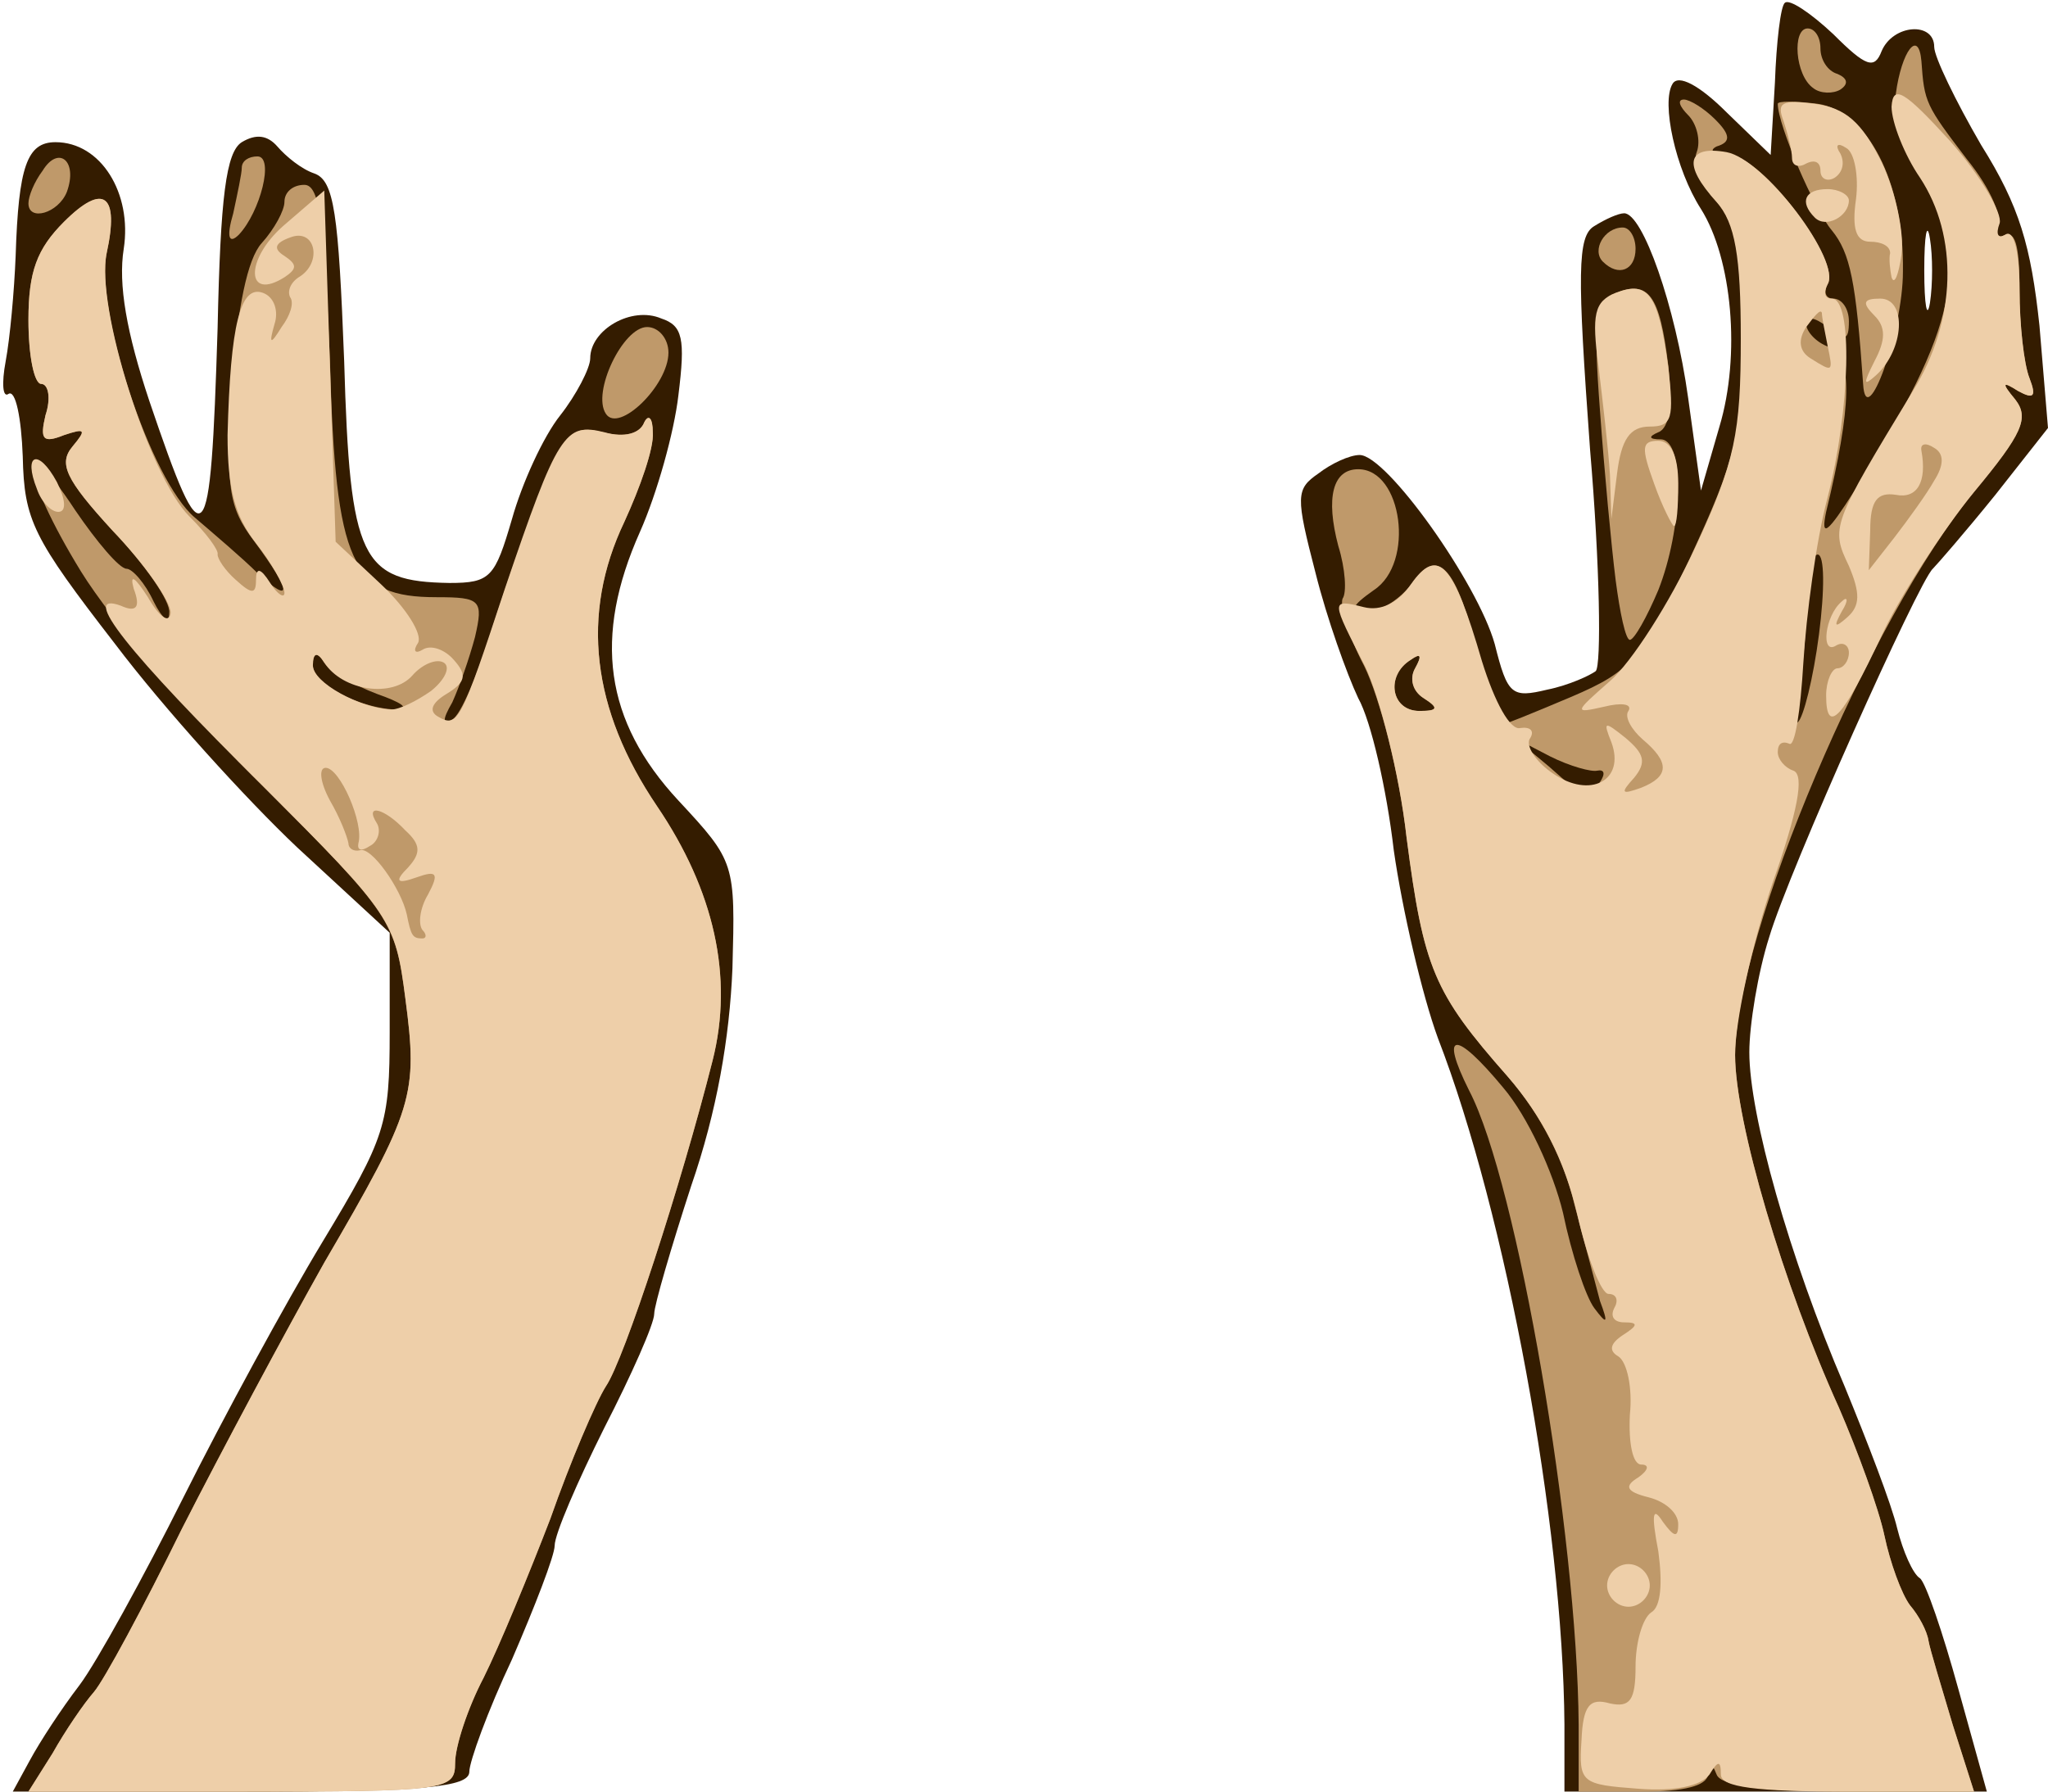 <!DOCTYPE svg PUBLIC "-//W3C//DTD SVG 20010904//EN" "http://www.w3.org/TR/2001/REC-SVG-20010904/DTD/svg10.dtd">
<svg version="1.0" xmlns="http://www.w3.org/2000/svg" width="144px" height="126px" viewBox="0 0 1440 1260" preserveAspectRatio="xMidYMid meet">
<g id="layer101" fill="#341c00" stroke="none">
 <path d="M21 1238 c7 -13 22 -36 35 -53 12 -16 45 -76 73 -132 28 -56 72 -137 98 -180 44 -73 47 -82 47 -147 l0 -70 -65 -60 c-36 -34 -94 -98 -128 -143 -58 -75 -64 -87 -65 -132 -1 -27 -5 -47 -10 -44 -4 3 -5 -7 -2 -23 3 -16 6 -49 7 -74 2 -63 8 -80 28 -80 32 0 54 36 48 75 -4 25 2 59 18 107 39 115 43 110 48 -51 2 -93 6 -124 17 -131 10 -6 18 -5 25 3 6 7 17 16 26 19 14 5 17 28 21 132 4 140 12 155 74 156 29 0 32 -4 44 -45 7 -25 22 -58 34 -73 11 -14 21 -33 21 -40 0 -20 29 -37 50 -28 15 5 17 14 12 54 -3 26 -15 69 -27 96 -33 74 -25 133 27 189 40 43 40 44 38 118 -2 49 -11 101 -29 153 -14 43 -26 84 -26 90 0 7 -16 43 -35 80 -19 38 -35 75 -35 83 0 7 -14 43 -30 80 -17 36 -30 72 -30 79 0 11 -32 14 -160 14 l-161 0 12 -22z"/>
 <path d="M1100 1213 c-1 -141 -41 -359 -89 -483 -11 -30 -25 -90 -31 -132 -5 -43 -16 -91 -25 -107 -8 -17 -22 -56 -30 -88 -14 -54 -14 -59 2 -70 9 -7 22 -13 29 -13 19 0 83 90 95 133 9 36 12 38 37 32 15 -3 30 -10 34 -13 4 -4 3 -74 -4 -156 -9 -124 -9 -150 3 -157 8 -5 17 -9 21 -9 13 0 36 65 45 130 l9 65 13 -45 c15 -50 9 -118 -13 -153 -18 -28 -28 -75 -20 -88 4 -7 19 1 38 20 l31 30 3 -51 c1 -28 4 -54 7 -56 3 -3 18 7 34 22 23 23 29 25 34 12 8 -19 37 -21 37 -3 0 7 15 38 33 69 27 43 35 71 41 127 l6 72 -37 47 c-21 26 -41 49 -44 52 -10 9 -101 212 -115 259 -8 25 -14 62 -14 81 0 44 28 144 67 235 16 39 33 83 37 100 4 16 11 32 16 35 4 3 16 38 27 78 l20 72 -148 0 -149 0 0 -47z m257 -1045 c-2 -13 -4 -3 -4 22 0 25 2 35 4 23 2 -13 2 -33 0 -45z"/>
 </g>
<g id="layer102" fill="#bf996a" stroke="none">
 <path d="M37 1233 c9 -16 22 -35 29 -43 7 -8 35 -60 62 -115 28 -55 73 -139 100 -187 63 -108 66 -118 57 -186 -7 -54 -10 -59 -98 -147 -51 -50 -109 -119 -130 -153 -43 -70 -46 -107 -4 -43 15 22 31 41 36 41 4 0 13 10 19 23 6 12 11 16 11 8 1 -8 -17 -34 -40 -58 -33 -36 -38 -47 -28 -59 10 -12 9 -13 -6 -8 -15 6 -17 3 -13 -14 4 -12 2 -22 -3 -22 -5 0 -9 -20 -9 -45 0 -34 6 -50 25 -69 28 -28 39 -19 30 22 -8 41 31 160 62 186 14 12 34 29 44 39 25 23 24 13 -2 -22 -19 -25 -20 -38 -16 -111 4 -54 11 -88 21 -99 9 -10 16 -23 16 -29 0 -7 6 -12 14 -12 11 0 14 27 18 124 4 143 15 166 75 166 31 0 33 2 27 28 -4 15 -11 35 -16 46 -7 12 -7 16 0 12 6 -3 18 -32 28 -64 10 -31 26 -77 36 -101 16 -38 21 -42 42 -37 15 4 26 1 29 -7 3 -6 6 -3 6 7 1 11 -9 39 -20 63 -31 65 -23 132 23 200 40 59 54 120 39 179 -22 87 -62 210 -75 229 -7 11 -25 53 -39 93 -15 39 -36 90 -47 112 -11 21 -20 48 -20 60 0 19 -6 20 -150 20 l-150 0 17 -27z m228 -745 c-16 -6 -33 -16 -37 -22 -5 -8 -8 -7 -8 2 0 13 34 31 60 31 8 -1 2 -5 -15 -11z"/>
 <path d="M1110 1213 c-1 -134 -43 -381 -77 -446 -21 -42 -10 -43 24 -2 17 20 35 59 42 88 6 29 16 59 22 67 9 12 10 11 4 -5 -3 -11 -11 -42 -18 -68 -7 -30 -24 -64 -47 -90 -52 -59 -59 -76 -71 -168 -5 -45 -19 -99 -30 -121 -11 -21 -17 -42 -15 -47 3 -4 2 -21 -3 -37 -9 -34 -4 -54 14 -54 31 0 40 66 11 85 -17 12 -17 15 -4 15 9 0 23 -9 31 -20 18 -26 31 -12 47 53 7 26 14 47 15 47 2 0 24 -9 50 -20 42 -18 49 -26 83 -97 32 -69 37 -87 37 -155 -1 -60 -4 -81 -19 -97 -10 -11 -16 -27 -13 -34 3 -8 0 -20 -6 -26 -6 -6 -8 -11 -3 -11 4 0 14 6 22 14 11 11 11 16 1 19 -6 3 -2 6 9 6 23 1 79 75 69 91 -3 6 -1 10 4 10 6 0 11 7 11 16 0 14 -3 14 -15 4 -9 -7 -15 -8 -15 -2 0 5 7 13 16 16 17 6 16 42 -2 116 -4 19 1 15 20 -15 73 -116 82 -161 46 -221 -12 -18 -19 -44 -17 -58 4 -30 16 -46 18 -23 2 29 3 31 32 69 17 21 26 42 21 49 -4 8 -3 9 4 5 9 -5 12 6 12 38 0 24 3 52 7 62 5 13 3 15 -8 9 -11 -7 -12 -6 -2 6 10 13 5 24 -29 65 -73 88 -168 312 -168 396 0 47 34 162 73 248 13 30 28 71 32 90 4 19 12 41 18 49 6 7 12 18 13 25 1 6 9 32 17 59 l15 47 -88 0 c-61 0 -90 -4 -93 -12 -4 -10 -6 -10 -6 0 -1 8 -17 12 -46 12 l-45 0 0 -47z m15 -663 c4 -6 3 -9 -2 -8 -4 1 -19 -3 -33 -10 l-25 -13 24 20 c27 24 28 24 36 11z m154 -104 c4 -31 4 -56 -1 -56 -4 0 -8 17 -8 38 0 20 -3 48 -7 62 -3 14 -3 22 1 18 4 -3 11 -31 15 -62z m-278 45 c-8 -5 -10 -14 -6 -21 5 -9 4 -11 -3 -6 -18 11 -14 36 6 36 13 0 14 -2 3 -9z"/>
 <path d="M1136 408 c-3 -24 -8 -77 -11 -119 -5 -66 -3 -78 11 -83 23 -9 31 1 37 51 3 27 1 44 -7 47 -7 3 -7 5 2 5 17 1 15 63 -2 106 -8 19 -17 35 -20 35 -3 0 -7 -19 -10 -42z"/>
 <path d="M426 291 c-10 -15 12 -61 29 -61 8 0 15 8 15 18 0 23 -35 57 -44 43z"/>
 <path d="M1310 270 c-5 -72 -9 -92 -22 -108 -12 -14 -38 -74 -38 -89 0 -2 12 -2 28 0 35 5 61 55 60 118 0 42 -26 114 -28 79z"/>
 <path d="M1127 184 c-8 -8 1 -24 14 -24 5 0 9 7 9 15 0 15 -12 20 -23 9z"/>
 <path d="M164 150 c3 -14 6 -28 6 -32 0 -5 5 -8 11 -8 12 0 2 39 -13 55 -7 7 -9 2 -4 -15z"/>
 <path d="M20 143 c0 -5 4 -15 10 -23 11 -18 25 -7 17 15 -6 15 -27 21 -27 8z"/>
 <path d="M1275 62 c-13 -9 -15 -42 -4 -42 5 0 9 6 9 14 0 8 5 16 12 18 7 3 8 7 2 11 -5 3 -14 3 -19 -1z"/>
 </g>
<g id="layer103" fill="#eecfa9" stroke="none">
 <path d="M37 1233 c9 -16 22 -35 29 -43 7 -8 35 -60 62 -115 28 -55 73 -139 100 -187 63 -108 66 -118 57 -186 -7 -55 -10 -59 -100 -149 -95 -94 -130 -138 -100 -127 11 5 14 1 9 -12 -3 -11 1 -8 10 6 8 14 15 19 16 11 0 -8 -18 -34 -41 -58 -33 -36 -38 -47 -28 -59 10 -12 9 -13 -6 -8 -15 6 -17 3 -13 -14 4 -12 2 -22 -3 -22 -5 0 -9 -20 -9 -45 0 -34 6 -50 25 -69 28 -28 39 -19 30 22 -8 37 30 157 58 185 12 12 21 24 20 27 0 3 5 11 13 18 11 10 14 10 14 0 0 -9 3 -9 10 2 5 8 10 11 10 7 0 -5 -9 -21 -20 -35 -15 -19 -20 -39 -20 -76 2 -78 9 -106 25 -100 8 3 11 13 8 22 -4 14 -3 15 5 2 6 -8 9 -17 6 -21 -2 -4 0 -10 6 -14 17 -10 12 -35 -6 -28 -11 4 -12 8 -4 13 9 6 9 9 0 15 -27 17 -28 -12 -1 -36 l29 -25 4 123 4 124 32 30 c18 17 29 35 26 41 -4 6 -2 8 3 5 6 -4 16 0 22 7 10 11 8 16 -5 24 -10 6 -13 12 -6 16 14 8 16 4 47 -90 37 -109 42 -117 70 -110 14 4 25 1 28 -7 3 -6 6 -3 6 7 1 11 -9 39 -20 63 -31 65 -23 132 23 200 40 59 54 120 39 179 -22 87 -62 210 -75 229 -7 11 -25 53 -39 93 -15 39 -36 90 -47 112 -11 21 -20 48 -20 60 0 19 -6 20 -150 20 l-150 0 17 -27z m260 -579 c-3 -4 -2 -15 4 -25 8 -15 6 -17 -8 -12 -14 5 -16 3 -6 -7 9 -10 9 -16 -2 -26 -15 -16 -29 -19 -20 -5 3 5 1 13 -5 16 -6 4 -9 3 -8 -2 4 -14 -13 -53 -23 -53 -5 0 -4 10 3 23 7 12 12 25 13 30 0 4 4 6 8 5 8 -3 29 27 33 45 3 15 4 17 11 17 3 0 3 -3 0 -6z m6 -168 c10 -8 14 -17 9 -20 -5 -3 -15 1 -22 9 -14 16 -49 11 -62 -9 -5 -8 -8 -7 -8 2 0 12 33 30 55 31 6 0 18 -6 28 -13z"/>
 <path d="M1112 1224 c1 -25 6 -30 20 -26 14 3 18 -2 18 -26 0 -17 5 -34 11 -38 7 -4 8 -21 5 -43 -5 -26 -4 -32 3 -21 8 11 11 12 11 2 0 -8 -9 -16 -21 -19 -16 -4 -17 -8 -7 -14 7 -5 8 -9 2 -9 -6 0 -9 -15 -8 -35 2 -19 -2 -37 -8 -41 -7 -4 -6 -9 3 -15 11 -7 11 -9 1 -9 -7 0 -10 -4 -7 -10 3 -5 2 -10 -4 -10 -5 0 -15 -25 -22 -56 -9 -38 -24 -68 -49 -97 -52 -59 -59 -76 -71 -168 -5 -45 -19 -99 -29 -120 -24 -47 -25 -48 -1 -42 12 3 24 -3 33 -16 19 -27 30 -15 50 54 9 29 20 49 27 47 7 -1 10 2 7 7 -4 5 4 17 16 25 26 18 51 5 41 -22 -6 -15 -5 -15 10 -3 13 11 15 17 6 28 -10 11 -9 12 5 7 20 -8 20 -18 1 -34 -8 -7 -13 -16 -10 -20 3 -5 -5 -6 -17 -3 -22 5 -21 4 4 -18 15 -13 42 -55 60 -94 28 -60 32 -81 32 -147 0 -58 -4 -81 -17 -96 -24 -26 -21 -40 7 -35 27 5 81 77 71 93 -3 6 -2 10 3 10 15 0 13 78 -3 140 -8 30 -15 83 -17 116 -2 34 -6 60 -10 57 -5 -2 -8 0 -8 6 0 5 5 11 11 13 8 3 3 29 -15 80 -14 42 -26 96 -26 120 0 47 34 162 73 248 13 30 28 71 32 90 4 19 12 41 18 49 6 7 12 18 13 25 1 6 9 32 17 59 l15 47 -89 0 c-64 0 -89 -3 -89 -12 0 -10 -2 -10 -8 0 -6 8 -24 12 -50 10 -40 -3 -42 -4 -40 -34z m-111 -733 c-8 -5 -10 -14 -6 -21 5 -9 4 -11 -3 -6 -18 11 -14 36 6 36 13 0 14 -2 3 -9z m284 -248 c-2 -10 -4 -20 -4 -23 -1 -3 -5 2 -11 10 -6 9 -5 17 3 22 16 10 16 10 12 -9z"/>
 <path d="M1130 1115 c0 -8 7 -15 15 -15 8 0 15 7 15 15 0 8 -7 15 -15 15 -8 0 -15 -7 -15 -15z"/>
 <path d="M1284 489 c0 -10 4 -19 8 -19 4 0 8 -5 8 -11 0 -5 -4 -8 -9 -5 -11 7 -8 -21 4 -31 4 -4 5 -1 0 7 -6 11 -5 12 4 4 9 -8 9 -17 1 -36 -13 -27 -12 -29 45 -123 31 -50 32 -109 5 -150 -11 -16 -20 -39 -20 -50 1 -16 9 -11 41 24 22 25 37 51 35 58 -3 8 -1 11 4 8 6 -4 10 12 10 39 0 24 3 52 7 62 5 13 3 15 -8 9 -11 -7 -12 -6 -2 6 10 13 5 24 -29 65 -22 27 -52 73 -65 101 -27 58 -39 71 -39 42z m76 -151 c7 -11 7 -19 0 -23 -6 -4 -10 -3 -9 2 4 22 -3 34 -18 31 -13 -2 -18 4 -18 25 l-1 28 18 -23 c10 -13 23 -31 28 -40z"/>
 <path d="M1163 340 c-9 -25 -9 -30 3 -30 9 0 14 11 14 30 0 17 -1 30 -3 30 -1 0 -8 -13 -14 -30z"/>
 <path d="M26 344 c-10 -25 1 -29 14 -5 6 12 7 21 1 21 -5 0 -12 -7 -15 -16z"/>
 <path d="M1132 334 c-1 -17 -5 -51 -8 -76 -5 -37 -3 -46 12 -52 23 -9 30 1 37 52 4 36 3 42 -13 42 -14 0 -20 9 -23 33 l-4 32 -1 -31z"/>
 <path d="M1318 254 c8 -15 8 -24 0 -32 -9 -9 -8 -12 4 -12 19 0 17 36 -3 54 -9 8 -9 6 -1 -10z"/>
 <path d="M1330 195 c-1 -5 -2 -13 -1 -17 0 -5 -6 -8 -14 -8 -10 0 -13 -9 -10 -30 2 -16 -1 -33 -7 -36 -6 -4 -8 -2 -4 4 3 6 2 13 -4 17 -5 3 -10 1 -10 -5 0 -6 -4 -8 -10 -5 -5 3 -10 2 -10 -4 0 -5 -3 -17 -6 -26 -5 -13 -1 -15 22 -12 22 3 33 13 47 41 10 21 16 50 14 65 -2 14 -5 22 -7 16z"/>
 <path d="M1276 153 c-11 -11 -7 -20 9 -20 8 0 15 4 15 8 0 11 -16 20 -24 12z"/>
 </g>

</svg>